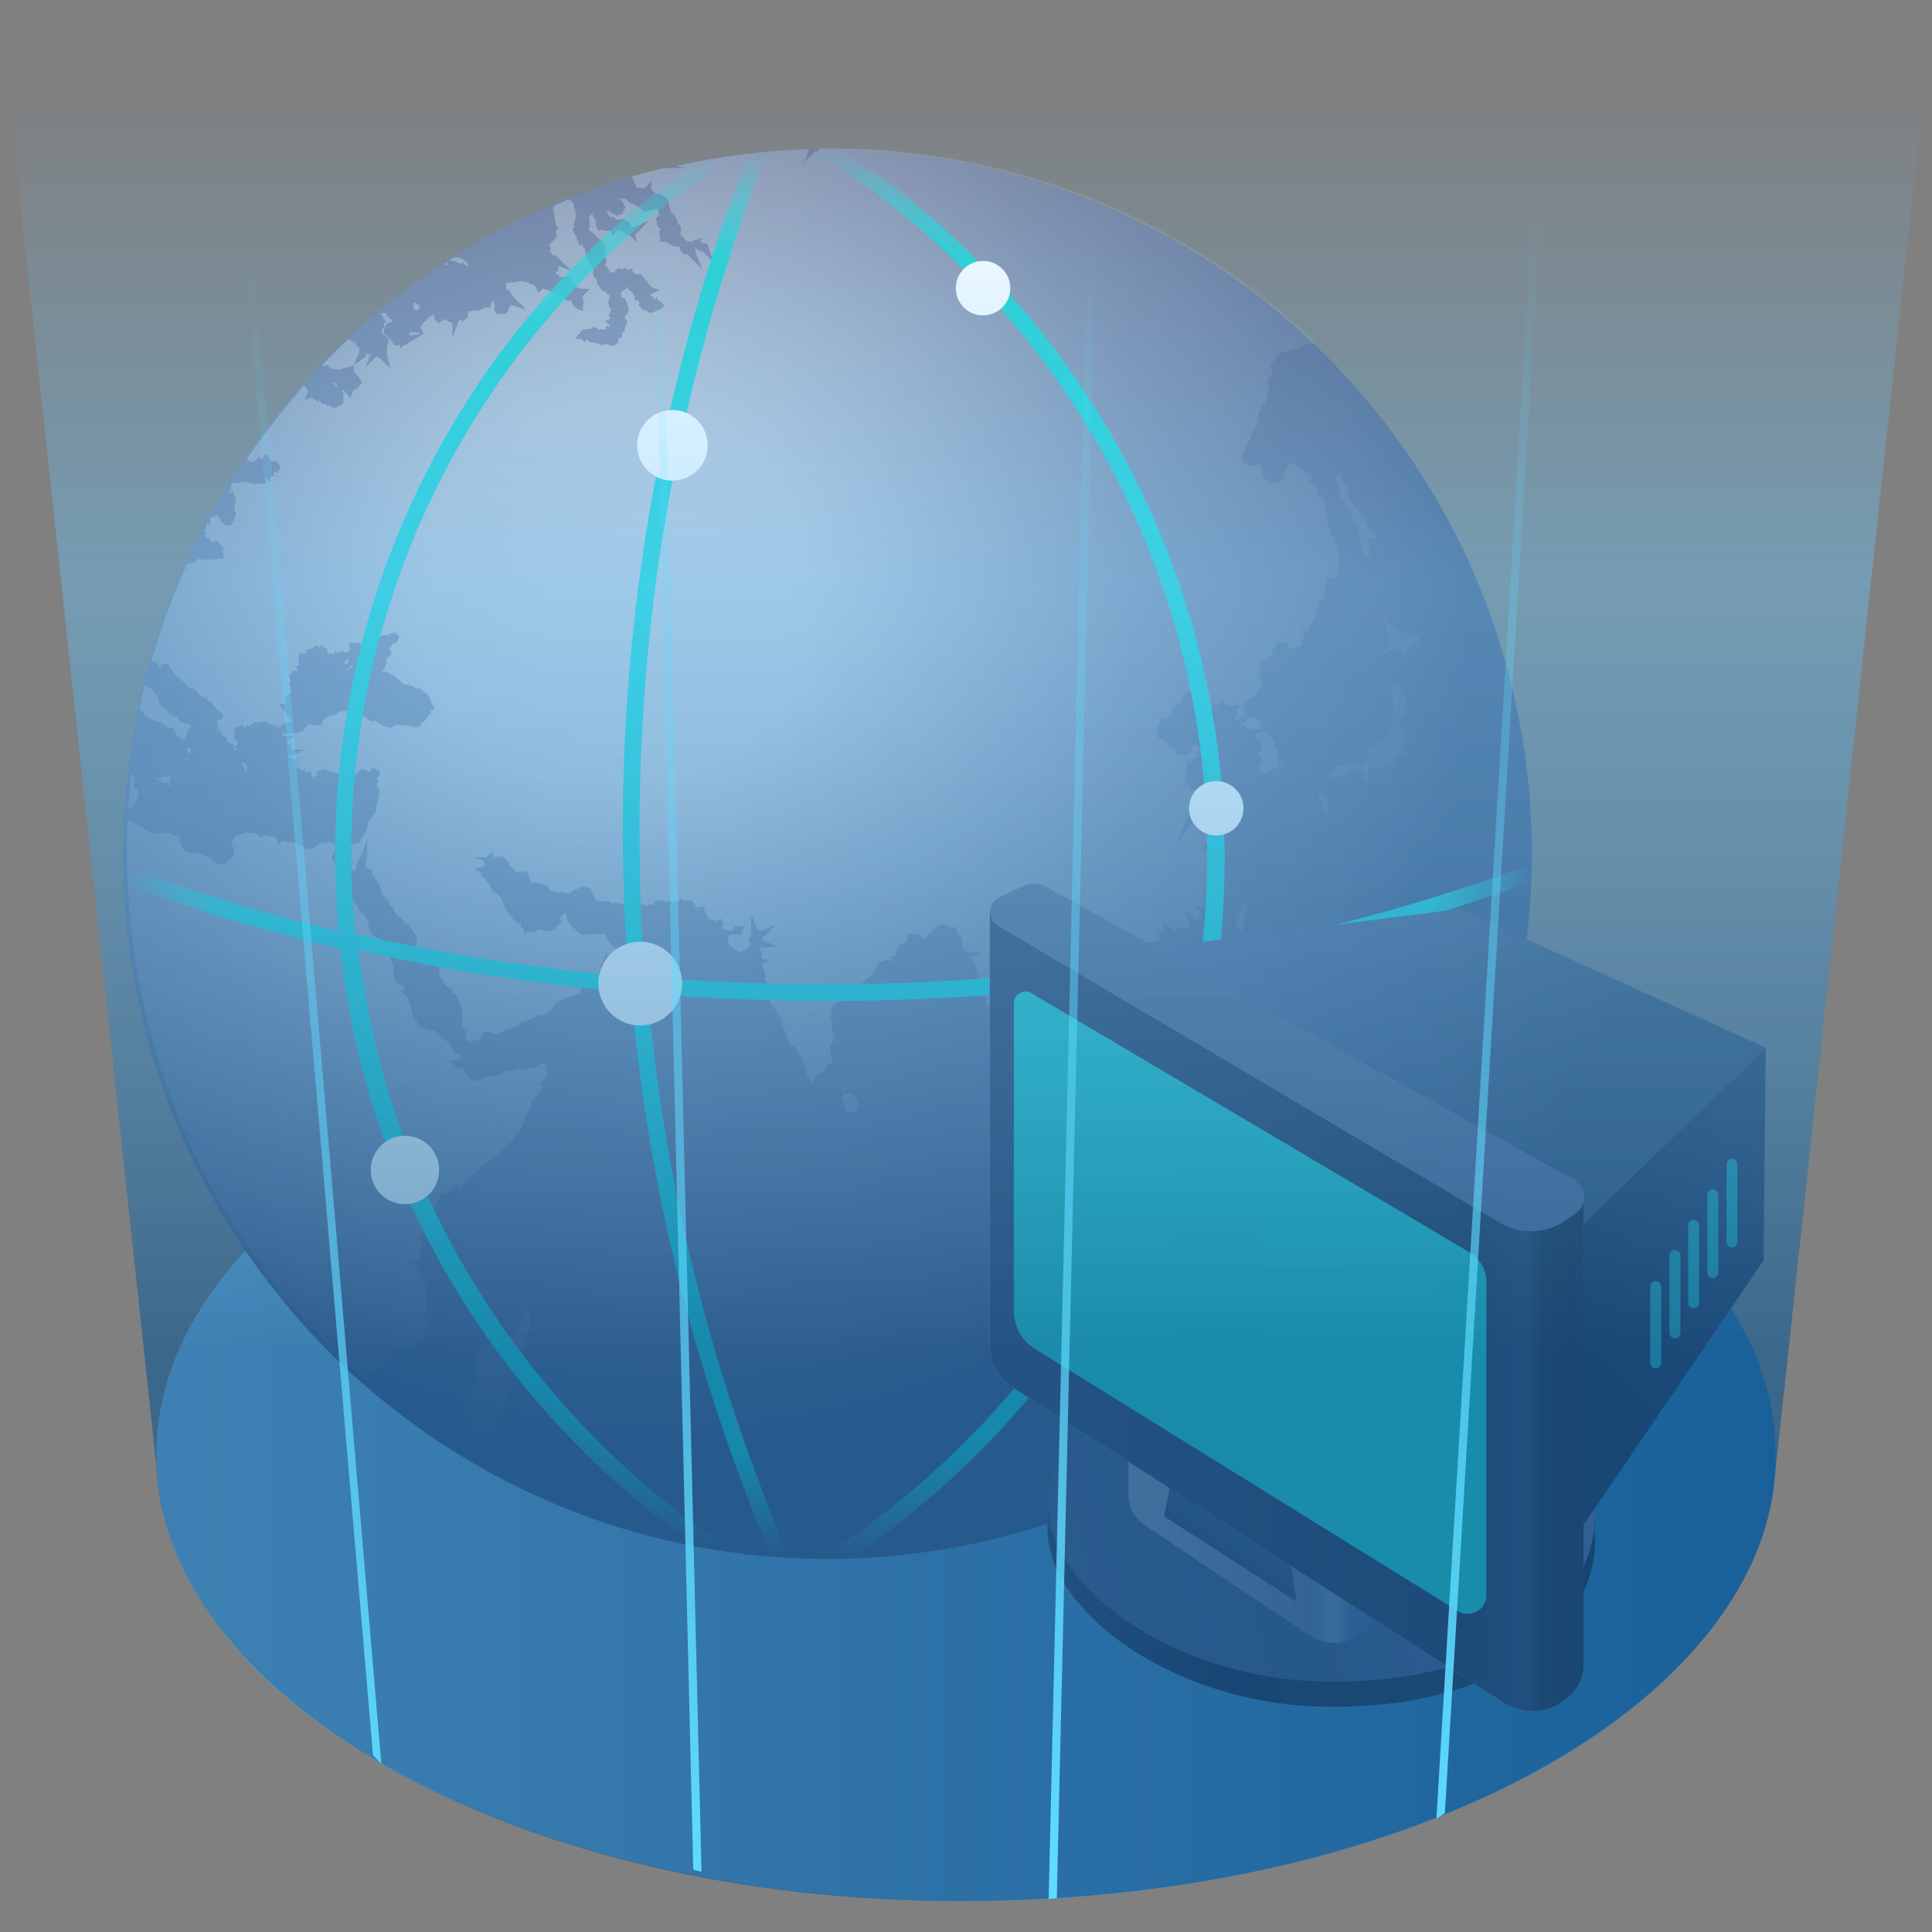 <svg width="140" height="140" viewBox="0 0 140 140" fill="none" xmlns="http://www.w3.org/2000/svg">
<rect x="0" y="0" width="140" height="140" fill="#808080" stroke="none"/>
<g clip-path="url(#clip0)">
<ellipse cx="70" cy="105.393" rx="58.67" ry="32.37" fill="url(#paint0_linear)"/>
<path d="M111.003 61.864C111.003 89.995 88.134 112.966 59.952 112.966C47.152 112.966 35.414 108.21 26.408 100.367C15.681 90.957 8.902 77.195 8.902 61.864C8.902 61.004 8.902 60.195 8.952 59.385C8.952 59.183 8.952 58.93 9.003 58.727C9.054 57.867 9.104 56.957 9.256 56.096C9.458 54.477 9.711 52.909 10.015 51.29C10.116 50.784 10.268 50.227 10.369 49.721C10.521 49.064 10.723 48.406 10.875 47.799C11.583 45.32 12.494 42.942 13.506 40.665C13.911 39.805 14.366 38.945 14.771 38.085C14.771 38.034 14.821 37.983 14.872 37.933C14.923 37.832 14.973 37.68 15.074 37.579C15.074 37.528 15.125 37.528 15.125 37.477C15.934 36.01 16.744 34.644 17.705 33.278C18.97 31.406 20.336 29.635 21.854 27.965C22.259 27.51 22.664 27.055 23.068 26.599C23.676 25.942 24.333 25.284 24.991 24.677C25.699 24.019 26.458 23.361 27.217 22.704C28.836 21.337 30.556 20.073 32.378 18.909C32.479 18.858 32.58 18.808 32.681 18.707C34.958 17.239 37.387 15.974 39.866 14.912C40.119 14.811 40.372 14.71 40.574 14.608C40.625 14.608 40.676 14.558 40.726 14.558C42.295 13.951 43.914 13.344 45.533 12.888C46.292 12.635 47.051 12.433 47.86 12.281C48.164 12.18 48.467 12.129 48.821 12.028C51.908 11.32 55.095 10.915 58.434 10.814C58.688 10.814 58.941 10.814 59.244 10.814C59.497 10.814 59.75 10.814 60.003 10.814C73.714 10.814 86.161 16.227 95.319 25.031C104.982 34.29 111.003 47.394 111.003 61.864Z" fill="url(#paint1_radial)"/>
<path d="M38.45 96.317V96.013L38.348 95.659L38.45 95.558V95.355L38.348 95.204V94.951L38.146 94.849L38.045 95.001V95.254L37.792 95.558H37.741L37.64 95.76L37.741 95.861L37.539 96.064V96.317L37.185 96.671L37.083 96.57L36.881 96.772L36.78 97.025L36.426 97.177L36.173 97.48H35.819L35.717 97.379L35.667 97.48H35.211L35.06 97.632L34.958 97.531L34.807 97.632H34.705L34.807 97.733L34.554 97.986L34.301 98.29L34.503 98.543L34.351 98.644L34.402 98.695V98.948L34.503 99.352L34.604 99.555V99.656V99.757V99.858L34.453 100.314L34.351 100.415L34.25 100.769H34.2L34.098 100.87V101.123L33.896 101.326L33.744 101.376V101.579L33.542 101.781V102.186L33.795 102.489L33.744 102.59H33.845V102.995L33.694 103.096V103.501L33.795 103.602L33.896 103.704L33.997 103.855L34.149 103.805L34.25 103.957L34.453 104.159H34.705L34.807 104.108L34.908 103.906L35.515 103.855H35.667L35.768 103.805L35.869 103.704L35.97 103.552L36.072 103.349V103.147L36.173 103.046L35.97 102.843L36.274 102.641V102.287H36.527V102.236L36.628 101.781L36.729 101.528V101.427L36.83 101.073L37.083 100.82L37.286 100.162L37.387 100.01V99.808L37.488 99.555L37.539 99.403L37.691 99.15L37.792 98.796L37.893 98.492L37.944 98.391L37.994 98.29L37.893 98.189V97.835L38.146 97.632V97.531L38.247 97.43L38.045 97.227L38.146 97.126V96.468H38.652L38.753 96.57L38.45 96.317ZM26.661 100.567L26.762 100.668V100.617C26.711 100.617 26.661 100.567 26.661 100.567ZM26.762 100.668L26.711 100.82L26.813 100.718L26.762 100.668ZM39.664 77.698L39.512 77.546L39.613 77.293L39.461 77.141L39.563 77.04H39.208L39.107 77.141L38.905 77.242L38.703 77.445L38.601 77.343L38.399 77.445L37.893 77.546H37.691L37.589 77.445H37.488L37.286 77.546H37.083L36.881 77.647L36.729 77.546H36.679L36.223 77.849L35.92 77.951H35.819H35.363L35.161 78.052H35.009L34.908 78.153L34.807 78.254L34.503 78.355L34.2 78.254L34.098 78.153H33.997L33.896 77.9L33.441 77.394L33.339 77.445H33.188L32.58 76.838H33.238L33.339 76.686H33.441L33.491 76.635V76.534L33.441 76.483L33.188 76.382H32.985L32.783 75.876L32.682 75.775L32.58 75.573H32.479L32.277 75.37L32.125 75.269L31.923 75.067L31.67 74.814L31.467 74.713L31.366 74.611L31.265 74.713L31.164 74.611L31.063 74.713L30.961 74.611L30.354 74.358L30.253 74.105L30.202 74.004L30.101 73.903V73.802H30L29.798 73.043L29.545 72.284L28.988 71.727H29.292V71.474L29.089 71.373L28.836 71.272L28.583 70.918L28.482 70.463L28.533 70.21L28.482 69.957L28.28 69.349V69.046V68.945L28.179 68.843L28.077 68.742V68.641L27.976 68.54V68.388H27.926L27.622 68.135L27.369 68.034V67.933H27.217L26.914 67.68L26.661 67.073L26.762 66.971L26.711 66.921V66.82L26.61 66.718L26.509 66.465L26.256 66.162L26.054 66.061L25.952 65.808L25.447 65.049V64.796L25.396 64.695L25.345 64.442L25.244 64.34V64.29L24.991 64.037V63.733L25.042 63.632L24.637 63.227L24.536 63.025L24.232 62.62V62.468L24.08 62.266V61.962L24.384 61.608L24.435 61.659L24.333 61.355L24.182 61.254L24.08 61.052H23.575L23.322 61.153L23.22 61.052L23.119 61.153L22.917 61.254L22.664 61.507H22.259L22.006 61.355H22.057L21.854 61.254L21.753 61.355L21.45 61.102L21.247 61.052L20.64 60.95H20.438L20.185 61.203L19.982 60.698L19.881 60.596L19.78 60.647L19.173 60.546L19.122 60.495H19.021V60.698L18.515 60.394H18.414L18.161 60.343L18.11 60.394L17.857 60.293L17.705 60.394L17.301 60.495L17.048 60.596L16.947 60.698L16.845 60.9L16.795 60.95V61.203L16.896 61.355L16.997 61.76L16.896 62.013L16.592 62.317L16.289 62.57L15.985 62.671L15.479 62.418L15.176 62.165L14.973 62.064L14.67 61.962L14.164 61.76H14.062H13.607L13.253 61.507L13 60.9V60.698L12.95 60.596L12.595 60.546L12.342 60.394H11.988L11.786 60.343L11.28 60.394L10.774 60.293L10.572 60.09H10.47H10.42L10.167 59.837L10.116 59.787L10.015 59.888L9.762 59.635H9.711L9.307 59.382L9.256 59.281C9.205 60.09 9.205 60.95 9.205 61.76C9.205 77.09 15.985 90.903 26.711 100.263V100.212L26.61 99.96L26.711 99.858L26.661 99.808V99.403H27.015H27.066H27.116V99.302L27.723 98.897H27.825L27.875 98.846V98.745L28.179 98.543L28.229 98.442L28.28 98.391L28.533 97.632L28.583 97.784V97.582L28.938 97.936L29.089 97.835H29.14V97.582L29.545 97.733L29.798 97.582L29.848 97.48H30.152L30.455 97.329V97.076H30.759V96.974L30.81 96.873L30.557 96.62L30.81 96.367L31.012 96.165V96.013V95.912H30.961L30.759 95.71V95.457L30.506 95.204H30.961V95.052L30.86 94.799L30.961 94.698L30.911 94.647V94.242L30.81 93.838V93.585L30.911 93.483L30.81 93.382L31.012 93.18V93.129L30.961 93.079L30.759 92.977L30.354 92.573L30.455 92.32V92.269L30.304 92.117L30.405 91.915L30.354 91.814L29.899 91.358H30.506L30.405 91.207L30.506 91.105L30.405 91.004V90.599L30.506 90.346L30.607 90.245L30.557 89.992L30.455 89.891V89.588L30.658 89.284L30.86 88.727L30.455 88.323H31.113L31.316 87.968L31.417 87.766V87.564L31.67 87.311V87.007L31.822 86.855V86.754L32.024 86.552H32.226H32.327L32.53 86.349H32.58L33.188 85.641V86.4L33.289 86.248L33.39 86.046L33.643 85.793L33.744 85.742L33.795 85.641L33.896 85.54L34.351 85.034L34.503 84.933L35.009 84.427L35.262 84.224L35.515 84.022L35.768 83.921L36.072 83.668L36.83 82.96L37.235 82.504L37.286 82.352L37.792 81.695V81.593L38.045 81.189V80.986L38.5 80.126V80.025V79.772L38.804 79.468H38.905L38.955 79.418L39.107 79.064L39.36 78.71V78.608H39.057L39.664 78.001H39.563L39.664 77.698ZM79.887 87.766L79.786 87.665L79.735 87.564L79.634 87.463L79.533 87.513L79.128 87.361V87.108L79.027 87.007L79.229 86.957L78.976 86.855V86.754V86.653V86.602L78.723 86.704V86.552H78.521L78.167 86.198V86.147L77.206 86.754L78.015 85.641H77.256L77.61 85.287H77.509L77.155 84.882V84.68L76.953 84.477L76.851 84.579L76.548 84.326V84.275L75.688 83.921H75.839L75.485 83.314V83.111H75.334L75.182 82.909L74.929 82.656H74.726L74.524 82.454H74.17V81.998H74.069L74.018 81.796H73.967L73.866 81.543H73.816L73.563 81.644L73.461 81.543H73.411L73.158 81.644L72.905 81.543L72.601 81.29L72.703 81.543L72.854 81.593L73.107 81.897H73.209L73.411 82.15L73.512 82.049L73.967 82.352L74.22 82.757L74.372 82.858H74.625V83.263V83.364H74.828L75.03 83.668H75.081H75.334V83.971H75.384L75.435 84.224V84.275L75.586 84.68V84.73H75.688L76.042 84.983V85.236L76.143 85.439L76.345 85.641L76.447 86.046L76.75 86.552L76.649 86.805L76.7 86.906L76.902 87.007L77.206 87.361L77.256 87.513L77.56 87.564V87.716L77.813 87.817V87.968H77.914L78.167 88.272L78.572 88.525V88.626H78.774L79.229 89.082H79.482L79.533 88.829L79.887 88.93L79.988 88.626L79.887 88.373L79.988 88.12L79.938 88.07L79.887 87.766ZM90.411 88.677L90.31 88.778V88.98L90.209 89.132V89.284H90.31V88.98L90.411 88.879V88.778V88.727V88.677ZM92.03 88.576V88.474H91.929L91.828 88.07H91.676L91.878 87.817L91.777 87.564L91.575 87.361L91.473 87.21L91.271 87.058V86.855L91.018 86.754L90.866 86.704L90.613 86.451L90.411 86.198L90.31 86.349H90.209L90.31 86.552L90.209 86.754V87.007L90.158 87.108V87.311L90.057 87.412V87.665L89.804 87.766V88.019H90.259V88.373L90.411 88.677L90.613 88.272L90.563 88.171L90.461 87.968V87.716L90.714 87.564L90.816 87.463L91.22 87.311L91.473 87.564L91.625 87.817V88.171L91.524 88.272L91.625 88.373L91.929 88.525V88.879L92.03 88.778H92.182L92.03 88.576ZM88.286 81.998H88.387V81.543L88.842 81.897V81.492L88.64 81.239H88.589H88.336V80.885L88.134 80.632L88.033 80.733H87.932V80.835H87.831L87.729 81.037V81.239L87.325 81.644L87.223 81.897H87.072H86.97L86.464 82.757V81.897L86.211 81.948V81.998V82.201L85.857 82.555L85.655 82.808V82.909L85.453 83.213L85.2 83.415L84.744 83.516L85.25 84.275L84.441 83.87V84.073L84.289 83.971V84.174L84.188 84.427V84.73L83.53 84.629L83.277 84.477H82.973L82.872 84.275L82.771 84.528L82.67 84.629V84.781V84.933V85.085L82.771 85.287L82.973 85.489H83.024L84.542 84.73L83.277 86.046L83.429 86.248L83.53 86.4V86.754L83.429 86.855L83.53 86.906V87.412L83.732 87.26L83.834 87.513H83.935L84.036 87.614L84.238 87.513H84.289L84.542 87.159L84.795 87.665V87.918L84.947 87.817L85.048 87.918L85.2 87.867L85.25 87.665H85.655L85.756 87.766H85.959L86.06 87.614L86.313 87.968L86.515 87.867L86.566 88.019H86.667L86.92 88.323L86.819 88.373L86.97 88.323H87.122L87.274 88.221L87.375 87.968V87.463L86.667 87.766L87.426 87.007L87.122 86.704H87.729L87.831 86.602L87.173 86.198H88.033V86.096L88.286 85.894V85.54L88.387 85.439V85.034H88.488L88.691 84.781L88.589 84.224L88.286 84.073L88.741 83.769L88.539 83.567V83.415L88.286 83.213L88.488 82.96L88.336 82.656L88.387 82.605L88.033 82.504L88.488 82.251L88.286 81.998ZM95.42 88.019H95.319H95.47H95.42ZM92.03 86.349H91.929L91.726 86.4L91.625 86.299L91.575 86.349L91.473 86.552H91.625L91.726 86.451L92.03 86.349ZM91.423 84.882L91.322 84.73L91.119 84.933H91.17H91.271L91.473 84.882H91.423ZM78.015 84.528L78.066 84.477V84.427L78.015 84.528ZM78.167 84.022L78.066 83.921V83.82L77.964 83.718L77.863 83.516L77.408 83.061L77.711 82.858V82.656L77.61 82.555V82.201L77.711 82.099V81.695V81.593L77.61 81.391L77.104 80.885H76.598V80.733L76.497 80.683L76.396 80.43V80.329H76.143L75.941 80.531L75.435 80.025L75.182 79.974V79.468L75.485 79.367L75.384 79.266V79.064H75.283L75.182 78.912L74.979 78.71V78.608L74.473 78.71L74.22 78.457L74.322 78.254L74.22 78.102V78.001L74.17 77.849L74.069 78.153L74.17 78.254L74.069 78.355H74.17V78.963L74.423 78.861V79.215L74.524 79.317V79.418L74.625 79.468L74.676 79.671H74.726L74.979 79.974L75.081 80.025L75.131 80.126H75.283V80.43L75.485 80.531L75.586 80.632L75.789 80.936L75.89 81.543L75.941 81.695L76.042 81.948L75.941 82.352L76.194 82.605L76.092 82.707L76.194 82.808L76.295 82.96L76.497 83.061L76.7 83.465L76.598 83.567L77.003 84.073L77.256 83.971L77.357 84.073H77.762L77.509 84.275L77.661 84.427L77.914 84.477L78.015 84.528V84.326L78.268 84.579V84.427L78.167 84.022ZM76.497 83.567L76.345 83.718L76.295 83.921H76.548L76.497 83.567ZM75.941 83.82L75.839 83.921H76.042L75.941 83.82ZM93.7 80.329V80.379L93.75 80.531H93.953L94.104 80.632L93.7 80.329ZM62.128 79.873V79.772L61.926 79.367V79.317H61.723V79.215H61.116L61.066 79.468V79.62L61.167 79.873L61.116 79.974L61.217 80.227L61.319 80.632H61.47L61.572 80.582H61.926L62.027 80.531L62.128 80.43L62.229 80.227L62.128 79.873ZM94.762 79.165L94.661 78.811L94.762 78.608L94.661 78.507V79.013L94.408 78.811L94.206 79.064L94.104 78.963V79.064L93.649 79.317L93.396 79.418L93.649 79.671L94.104 80.531L94.206 80.43L94.054 80.329L94.155 80.025L94.408 79.57L94.762 79.468V79.165ZM92.89 79.064V79.165L92.941 79.064H92.89ZM61.369 78.861V78.558H61.268V78.811H61.116V79.064L61.42 78.861H61.369ZM27.875 24.269L27.774 24.218V24.32L28.027 24.37L27.875 24.269ZM28.381 23.257V23.156L28.28 23.105L28.027 22.852V22.701L27.774 22.65L27.572 22.701L27.774 23.004V23.105L27.976 23.308L27.774 23.51L27.875 23.763L27.673 23.814V24.067V24.117L27.825 24.168V23.814L27.926 23.712L27.875 23.662L28.179 23.358H28.381V23.257ZM96.836 40.561L97.039 40.358V40.308L96.938 40.156V39.953H96.887L96.786 39.346L96.685 39.245V38.992L96.533 38.84L96.381 38.486L96.432 38.436H96.381L96.179 37.778V37.626L96.128 37.525L96.027 37.07L96.078 37.019L95.976 36.715L96.027 36.614L95.926 36.513L96.027 36.412L95.926 36.311L95.825 36.058L95.723 36.007L95.47 35.754V35.4L95.521 35.349L95.47 35.248H95.268L94.863 34.843L95.066 34.641V34.54V34.439H94.964L94.863 34.287H94.762L94.661 34.186L94.307 34.034L94.256 33.983L94.054 33.882L93.902 33.73L93.851 33.629H93.598L93.548 33.578L93.497 33.629H93.396L93.497 33.73H93.345V33.933H93.244L93.143 34.135V34.186L93.042 34.287L93.143 34.388L93.042 34.641L92.536 35.147V34.945L92.131 35.046L92.03 34.945V34.995L91.423 34.489L91.524 34.236V34.135L91.322 33.882V33.528L91.17 33.578L90.967 33.781H90.613L90.512 33.68L90.411 33.73L90.057 33.578L89.905 33.224L90.107 32.769L90.209 32.617V32.415L90.411 32.212V31.959L90.613 31.808V31.555L90.714 31.453V31.403L90.917 31.15L91.018 30.948L91.119 30.846L91.018 30.695L91.119 30.593V30.391L91.22 29.784H91.322L91.372 29.531H91.423V29.48L91.676 29.177L91.777 28.974L91.878 28.873L91.777 28.62L91.878 28.519V28.367L91.979 28.266L91.929 28.165V27.861L91.828 27.608L92.081 27.254L92.232 27.052V26.951L92.03 26.647L92.131 26.343L92.283 26.192L92.384 25.989L92.637 25.787L92.738 25.534H93.143V25.584L93.345 25.433H93.548L93.75 25.281H94.054L94.206 25.129H94.459L94.56 24.876L94.914 25.028L95.268 24.876L95.521 24.977C86.363 16.174 73.917 10.76 60.206 10.76C59.953 10.76 59.7 10.76 59.447 10.76L59.244 10.962H59.092L58.232 11.822L58.637 10.811C55.348 10.912 52.161 11.317 49.024 12.025L49.58 12.177H48.113C47.354 12.379 46.545 12.581 45.786 12.784L45.938 13.037V13.239H45.988L46.089 13.543L46.191 13.593H46.292L46.697 13.644L47.203 13.138V13.694L47.304 13.846L47.405 13.947L47.506 14.049H47.81L48.063 14.2H48.113L48.417 14.504L48.518 15.01L48.619 15.263L48.569 15.364L48.771 15.465L49.075 15.921V16.174L49.277 16.326L49.378 16.629L49.277 16.933H49.328V17.034L49.732 17.439L49.783 17.489L49.833 17.439L50.036 17.54L50.188 17.439L50.947 17.236L50.744 17.489L50.845 17.59L50.947 17.641H51.25L51.705 19.007L50.896 18.198H50.694L50.39 17.945V18.198V18.248L50.896 19.513L49.833 18.451H49.58L49.277 18.147V17.894L49.075 17.843H48.771L48.265 17.54H47.86L47.759 16.781L47.86 16.578L47.607 16.376V16.073L47.506 15.819L47.759 15.617V15.415L47.658 15.212L47.557 15.111L47.405 15.212L46.899 15.314H46.595L46.292 15.01L46.089 14.909L46.039 14.808L45.685 14.757L45.432 14.504L45.33 14.403H44.774L45.027 14.504L45.33 15.01L45.078 15.516L44.723 15.617L44.268 15.415L44.167 15.364L44.116 15.212H44.066L43.964 15.314L43.914 15.364H44.015L44.116 15.617L44.217 15.718H44.47L44.673 15.921H44.875L44.926 15.87H45.229L45.33 16.022H45.583L45.685 16.326L45.735 16.376V16.477H45.836L47.051 15.971L45.988 17.034L46.241 17.641L45.634 17.034H45.432L44.976 16.73H44.723L44.369 17.084L44.268 16.73H44.167H43.762L43.61 16.629L43.357 16.73L43.104 16.123L43.256 16.073L43.155 15.971V15.921L43.003 15.718L42.902 15.465L42.649 15.718L42.7 15.769L42.75 16.376L42.649 16.68L42.851 16.781L43.256 17.135V17.236H43.357L43.61 17.489L43.863 17.894L43.813 18.501V18.602L43.964 18.855L43.863 19.209V19.26L44.116 19.513L44.217 19.766L44.319 19.715L44.521 19.766V19.715L44.825 19.412L45.078 19.513L45.28 19.412L45.533 19.564L45.786 19.462L45.887 19.766L46.089 19.867H46.444L46.747 20.221V20.272L46.899 20.373L47 20.576L47.101 20.677L47.152 20.778L47.81 21.031L47.101 21.334L47.203 21.436L47.405 21.638L47.354 21.739V21.84L47.607 21.486L47.708 21.79H47.81L48.164 22.144L47.86 22.397L47.607 22.498L47.405 22.599L47.101 22.701L46.848 22.498H46.646L46.241 22.093L46.342 21.992V21.891L46.241 21.79L45.938 21.689L46.039 21.436H45.938L45.836 21.183L45.533 20.98V20.778L45.381 20.93L45.179 21.031L45.078 21.132L44.976 21.233L45.027 21.486V21.537L45.33 21.689L45.583 22.448L45.482 22.701L45.28 22.953V23.055L45.482 23.308L45.28 23.763V23.965L45.078 24.168V24.421L44.825 24.522V24.775L44.47 25.078L44.015 24.977L43.964 24.927H43.863L43.56 25.028L43.307 24.876L42.7 24.775L42.497 24.573L42.396 24.826L42.143 24.573H41.637L42.244 23.864H42.548L42.851 23.814L43.003 23.662L43.458 23.915L43.509 23.864H43.914V23.611L44.167 23.712V23.561L43.863 23.257L44.217 23.105V23.004L44.116 22.903L44.217 22.65V22.549L44.319 22.448L44.167 22.296L44.066 21.891L44.167 21.638V21.385L43.964 21.284L43.914 21.132L43.661 21.081L43.307 20.576L43.256 20.323L43.155 20.221V20.12H43.054L42.953 19.766L43.003 19.564L42.801 19.26V19.108L42.598 18.906V18.754L42.497 18.653L42.396 18.147V18.046L42.194 17.843V17.692L41.941 17.793V17.54L41.839 17.489L41.789 17.135L41.637 16.983L41.485 16.629L41.637 16.477L41.536 16.224L41.637 16.123V16.022L41.738 15.617L41.688 15.415V15.212L41.586 15.111V14.858L41.485 14.605L41.131 14.454H41.08L40.979 14.555C40.726 14.656 40.473 14.757 40.271 14.858L40.069 15.061V15.162L40.119 15.212V15.465L40.17 15.617L40.271 16.224V16.326L40.473 16.528L40.271 16.781V16.882L40.372 17.135L40.069 17.439L39.816 17.793L39.917 18.096L39.816 18.198L39.967 18.349L40.069 18.501H40.271L41.384 19.614L40.473 19.26V19.614L40.271 19.766L40.322 19.867L40.524 19.968V20.019L40.625 20.07H40.878L40.929 20.12L41.08 19.918L41.384 20.221V20.474H41.485L41.839 20.879L41.941 20.828H41.991L42.092 20.93H42.75L42.244 21.436V21.79L42.345 21.942L42.244 22.043V22.549L41.637 22.296L41.435 21.891L41.333 21.79H41.03L40.929 21.537L40.878 21.486L40.524 21.436L40.119 21.183L39.765 21.081L39.714 20.98H39.461L39.36 20.879L39.006 21.233L38.753 20.677L38.45 20.576L38.247 20.474L37.741 20.373L37.134 20.474L37.033 20.424L36.881 20.525L36.78 20.474L36.679 20.525V20.576V20.93H36.729V21.031H36.881L37.134 21.436V21.486H37.185L38.146 22.448L37.033 22.093V22.195L36.83 22.296L36.932 22.397L36.83 22.346V22.549L36.628 22.751H35.97L35.768 22.346L35.869 22.195L35.768 21.942L35.869 21.84H35.768L35.616 21.942L35.566 21.992V22.296H35.06V22.346L34.705 22.498H34.25H34.2L34.098 22.599L33.997 22.498L33.896 22.599L33.997 22.65L33.845 22.802L33.947 22.903L33.592 23.257L33.289 23.156L32.783 24.421V23.358L32.732 23.409L32.327 23.206L32.277 23.105L31.771 23.409L31.417 23.055L31.467 23.004V22.802L31.164 22.903H31.113L30.86 23.257L30.759 23.308L30.455 23.662L30.658 24.168L29.899 24.067H29.697V24.32L30.81 24.117L29.545 24.876L29.444 24.977H29.292L29.039 25.23L28.938 25.028H28.583L28.229 24.522L27.976 24.32H27.926L28.179 24.573L28.128 24.724L28.229 24.826L28.128 24.876L28.027 25.129V25.534V25.584L28.28 26.698L27.521 25.939L27.268 25.837L26.458 26.647L26.863 25.635L26.661 25.686L26.509 25.534V25.837L25.649 26.445L26.003 25.584L26.054 25.433V25.23L25.801 24.977L25.75 24.826L25.649 24.724L25.598 24.674V24.826L25.244 24.573C24.586 25.18 23.929 25.837 23.322 26.495H23.372L23.473 26.546L23.726 26.445L23.979 26.698L24.182 26.748L24.536 26.799L24.789 26.748L24.89 26.647H25.143L25.244 26.596L25.649 26.495V26.849V26.951L25.952 27.254L26.256 27.76L25.902 28.114L25.598 28.317L25.396 28.823L24.991 28.367L24.789 28.266V28.418L24.89 28.468V29.177L24.688 29.379H24.536L24.384 29.531H24.08L23.929 29.379H23.726L23.625 29.278H23.372L23.17 29.076V28.974H23.119L23.069 29.126L22.563 28.823L22.057 28.974L22.31 28.367L22.259 28.266V28.165L22.057 28.013V27.912C20.589 29.581 19.173 31.352 17.908 33.224V33.275L18.161 33.528L18.414 33.427H18.464L18.768 33.123L18.97 33.325L19.072 33.224H19.021C19.021 33.174 19.072 33.123 19.072 33.123L19.274 32.87L19.577 33.224V33.325L19.628 33.427H19.982L20.336 33.781L20.134 34.287L19.881 34.186V34.236L19.78 34.337L19.932 34.439L19.577 34.59V34.945L19.325 34.692L19.274 34.793V35.046H18.211L18.009 34.945H17.756L17.655 34.894L17.402 34.945L17.098 35.046L16.997 34.945L16.795 35.046L16.694 35.299H16.795L16.592 35.805L16.845 35.552L17.098 36.159L16.997 36.614V36.918L17.098 37.272L16.997 37.575L16.744 38.081H16.339L16.086 37.828L15.985 37.626L15.732 37.322L15.631 37.373L15.53 37.474H15.327H15.277H15.226V38.081L15.024 37.879L14.923 37.98V38.334L14.822 38.385V38.486L14.923 38.587V38.942V38.992L15.075 38.942L15.327 39.296H15.378L15.732 39.195L15.935 39.397L16.036 39.549L16.238 39.751L16.137 40.004L16.238 40.459L15.125 40.561L14.366 40.51L14.062 40.763L13.708 40.864L13.607 40.763C12.545 43.04 11.685 45.468 10.976 47.897L11.482 48.099V48.403L11.786 48.099H12.191L12.292 48.352L12.494 48.605L12.595 48.808L12.697 48.909L12.798 49.01H12.899L13.759 49.87H13.86L14.113 49.971L14.72 50.578L14.822 50.477L15.125 50.831L15.327 50.933L15.682 51.337L15.732 51.439L15.833 51.489L16.188 51.793L16.036 52.147H15.783L15.732 52.4L15.833 52.653L15.783 52.805L15.833 52.956H15.985L16.188 53.361L16.441 53.462V53.715L16.643 53.817L16.744 53.918H16.947V54.171L17.048 54.373H17.149L17.25 54.323L16.997 54.171L17.301 53.867L16.896 53.462L17.048 53.311L16.997 53.058L17.098 52.703L17.604 52.501L17.705 52.754L17.908 52.552L18.11 52.653L18.161 52.501L18.566 52.299L18.768 52.501V52.299H19.274L19.375 52.45H19.527L19.881 52.552V52.653L19.982 52.552L20.185 52.754L20.589 52.4V52.45L20.842 52.349H21.045L21.146 52.248L20.893 51.995L20.792 51.742L20.691 51.641L20.185 51.034H20.539L20.691 50.933H20.741L20.64 50.528L20.994 50.224H21.045V50.123V49.769L20.944 49.567L21.045 49.364V49.263L20.944 49.01L21.095 48.858L21.197 48.605H21.551H21.601V48.555L21.45 48.403L21.652 48.2V47.34H22.208V47.087L22.563 46.986H22.664L22.917 46.733L23.119 46.936L23.322 46.733L23.575 46.986H23.676L23.777 47.34L23.878 47.391L23.979 47.34L24.182 47.442L24.283 47.189L24.435 47.34L24.586 47.189L24.738 47.29L24.839 47.189L25.092 47.29L25.244 47.239L25.396 47.037L25.244 46.581H26.104L26.155 46.683H26.256L26.458 46.784L26.56 46.683H26.762L26.813 46.632L26.914 46.379H27.116V46.328L27.319 46.126H27.572L27.723 46.025H28.077H28.128L28.229 45.924L28.634 45.822L28.938 46.126L28.786 46.531L28.432 46.683L28.179 47.087L28.33 47.138V47.442L27.926 47.846L28.027 47.948L27.825 48.555L27.622 48.453L27.723 48.555V48.706L27.976 48.656L28.33 48.858L28.533 48.959L29.039 49.364L29.089 49.465L29.191 49.516L29.292 49.617H29.393H29.646L29.747 49.718H29.848H29.95L30.152 49.921H30.202L30.304 49.82L30.759 50.174H30.86L31.113 50.528L31.214 50.73L31.265 50.983L31.518 51.337L31.164 51.489L31.265 51.641L31.063 51.843L30.961 52.046L30.708 52.299L30.506 52.4L30.405 52.653H30.152V52.703L29.646 52.602L29.595 52.552H28.988H28.938H28.634L28.28 52.754L27.875 52.653L27.47 52.4L27.268 52.299L27.116 52.198L27.015 52.299L26.661 52.147L26.408 51.894V51.843L26.205 52.046L26.104 51.945L26.003 52.046L25.497 51.54H25.143L25.092 51.489L24.991 51.54H24.586L24.536 51.641L24.131 51.843H23.929H23.827L23.777 51.945L23.575 52.046L23.423 52.198L23.322 52.349V52.552H22.765L22.411 52.45L22.057 52.805H21.955L22.057 52.906L21.45 53.159H21.045L20.944 53.108L20.64 53.209L20.539 52.956L20.438 53.209V53.26L20.488 53.311H20.539H21.298L20.792 53.817L20.842 53.918L21.095 53.817V54.323H22.158L20.893 54.828V54.93L20.994 54.879L21.348 55.031L21.551 55.436L21.45 55.537L21.601 55.689L21.702 55.587V55.79H22.208L22.057 55.942H22.563V56.296L22.664 56.346L22.765 56.245H22.866L22.967 56.144H23.018L22.917 55.891L23.524 55.739L23.827 55.84L24.182 55.992H24.435L24.738 56.346L24.839 56.448L25.447 56.397L25.649 56.296H25.7V56.245L26.155 55.739H26.408L26.711 55.942L27.015 55.638L27.521 55.84V56.195L27.268 56.448L27.47 56.65L27.268 56.852L27.42 57.105L27.521 57.409L27.42 57.611V57.915L27.319 58.218L27.217 58.825L26.914 59.18V59.331L26.661 59.584L26.61 60.09L26.357 60.546L26.155 60.799L26.054 61.052L25.7 61.153L25.194 61.052L24.789 61.153V61.912L24.89 62.013V62.064L25.143 62.317V62.57L25.345 62.671L25.447 62.924L25.7 63.177L25.801 62.974V62.772L26.003 62.266L26.104 62.165L26.61 60.849V62.215L26.509 62.367V62.873L27.116 63.126L26.914 63.328L27.167 63.581L27.217 63.733L27.319 63.834L27.42 63.986L27.673 64.593V64.846L27.825 64.948L27.926 65.15L28.128 65.251L28.28 65.605L28.482 65.707L28.634 66.162L28.938 66.465L29.191 66.668L29.393 66.921V66.971H29.646L29.747 67.224L29.848 67.326L29.95 67.579L30.101 67.73L30.152 67.832L30.253 67.933L30.152 68.388L30.253 68.641L30.304 68.894L30.86 69.451H30.961H31.214L31.316 69.653L31.619 69.906V70.007L31.872 70.108L31.771 70.361L31.923 70.867L32.125 70.968V71.221L32.53 71.626H32.732L32.833 72.031L33.086 72.082L33.289 72.588L33.39 72.79L33.491 73.245V73.701H33.39L33.491 73.852L33.542 74.51L33.744 74.713V75.218L33.896 75.37V75.471L34.149 75.573L34.351 75.37H34.705L34.857 75.168V75.067L35.161 74.763H35.515L35.616 74.864H35.819L35.92 74.965L36.173 74.864L36.375 74.814L36.78 74.51H37.185L37.387 74.308L37.488 74.409L37.691 74.105L37.944 74.004H38.045L38.753 73.751L38.854 73.65L39.36 73.549L39.613 73.448L39.816 73.245H39.967L40.069 72.942L40.372 72.588L40.726 72.486H40.828L41.03 72.284L41.131 72.385V72.284H41.283L41.536 72.132H41.738L41.941 72.031L42.042 72.082V71.727L42.295 71.474H42.396L42.649 71.373V71.221L43.003 70.766L43.357 70.614L43.408 70.665H43.56V70.564H43.357L43.56 70.108L43.357 69.906H43.61L44.015 68.843V69.704L44.116 69.602L44.217 69.704L44.268 69.602L44.47 69.4L44.723 69.046V68.945V68.843V68.742H44.673L44.319 68.489L44.217 68.287L44.015 68.085L43.914 67.832L43.813 67.68H43.054L42.851 67.781L42.447 67.68L42.345 67.781L41.991 67.629L41.536 67.224L41.435 67.123L41.131 66.769L41.03 66.263L40.929 66.162L40.524 66.567L40.726 66.769L40.22 67.275V67.376H40.018L39.765 67.477H39.461L39.36 67.376H39.259L39.057 67.326L38.753 67.579L38.5 67.477H38.399L37.994 67.629L37.893 67.224H37.792L37.691 66.971H37.741V66.769L37.539 66.971L37.185 66.617L37.083 66.415L36.679 65.96L36.325 65.099L36.223 64.998L35.92 64.695L35.667 64.593L35.464 64.087L35.414 63.986L35.313 63.885L34.756 63.328H34.958L34.351 62.924L35.11 62.823V62.721V62.519V62.418L34.351 62.114H35.262L35.717 61.659V62.064H35.819L35.92 62.165L36.122 61.962L36.223 62.165L36.375 62.013L36.628 62.266L36.881 62.519V62.62L37.134 62.924L37.185 63.025H37.235L37.336 63.177H37.944L37.994 63.227L38.146 63.075L38.348 63.581L38.5 63.986L38.753 63.936L39.057 64.037H39.31L39.411 64.138H39.563L39.866 64.442L39.816 64.492L40.018 64.593H40.22L40.423 64.695L40.625 64.593L40.979 64.695L41.182 64.796L41.283 64.695L41.637 64.442H41.789L41.941 64.34L42.194 64.239L42.7 64.34H42.801V64.442L42.902 64.644L43.003 64.897L43.205 65.201V65.302H43.762L43.813 65.352L43.863 65.302H44.116L44.319 65.454L44.673 65.403L44.875 65.504H45.28H45.33L45.432 65.403L45.533 65.454L45.482 65.352H45.887L45.988 65.605H46.039L46.191 65.656L46.292 65.555H46.747V65.656H46.848L47 65.555H47.354V65.454L47.607 65.201L47.708 65.251H48.063L48.164 65.352H48.316L48.366 65.403L48.467 65.302H48.872L48.973 65.352L49.075 65.302H49.176L49.378 65.099L49.58 65.302H49.631L49.732 65.251H50.086L50.339 65.504L50.441 65.757H50.694L51.048 65.656V66.061L51.149 66.162L51.25 66.415L51.351 66.516L51.402 66.617H51.604L51.857 66.769L52.009 66.668L52.262 66.567L52.464 67.022L52.363 67.073L52.313 67.123L52.464 67.326L52.92 67.477L53.173 67.326V67.123H53.932L53.679 67.73H52.819L52.667 67.933H52.869L52.768 68.034V68.135V68.388L52.97 68.59L53.527 68.995H53.628H53.729L54.134 68.742L54.235 68.641L54.387 68.388V68.338L54.185 68.135L54.438 67.73V66.263L54.893 67.376H54.994L55.095 67.477L56.208 67.022L55.146 68.085L56.512 68.641H55.045V68.742L55.095 68.793L55.197 69.046V69.299L55.146 69.4L55.703 69.653L55.197 69.906L55.399 70.361V70.564L55.5 70.817L55.399 70.918L55.804 71.525H55.551V71.626L55.804 72.233V72.638L55.905 72.84L56.107 72.942L56.208 73.195L56.31 73.296V73.397V73.498H56.411V73.65L56.461 73.701H56.664V74.156L56.765 74.409L56.816 74.611L56.967 74.965L57.069 75.168L57.119 75.421L57.17 75.471L57.271 75.674L57.372 75.775H57.473L57.726 76.079L57.979 76.382L58.081 76.635H58.182V76.989L58.333 77.242L58.435 77.596V77.849L58.688 78.305L58.839 78.457L59.042 78.254L59.143 78.001L59.497 77.748H59.598L59.7 77.647L59.75 77.546L59.953 77.141L60.307 77.04L60.256 76.585L60.155 76.382V75.826L60.357 75.471L60.458 75.067V74.814L60.256 74.713V73.954L60.155 73.65L60.307 73.498L60.206 73.195L60.307 72.942L60.661 72.588H61.015V72.486L61.319 72.183L61.673 72.284L61.774 72.183L61.723 72.082L61.825 71.778L62.078 71.525L62.331 71.474L62.432 71.373L62.533 71.171L63.241 70.614L63.393 70.311L63.494 70.21L63.697 69.653H64L64.152 69.552H64.405L64.506 69.653H64.607L64.708 69.552L64.456 69.299H64.961V69.248L65.012 69.198V69.349V69.248L64.86 69.096L65.063 68.59L65.214 68.439L65.67 68.287L65.72 68.236V68.085V67.68H66.176L66.429 67.781V67.579L66.833 67.983H66.985L67.238 67.73L67.188 67.629H67.39L67.997 67.022L68.503 66.921L68.554 67.022L68.604 67.073H68.706L68.807 67.174L68.908 67.224H69.009L69.11 67.174L69.06 67.224H69.262L69.515 67.832L69.616 67.933V67.983L69.717 67.882V68.641L69.819 68.742L69.92 68.894H70.021V68.945L70.274 69.046V68.843L70.476 69.046H71.134L70.122 69.349H70.173L70.223 69.4L70.426 69.501L70.679 69.805V70.159L70.78 70.26V70.513L70.881 70.766V70.867L71.286 71.019L71.134 71.171V71.525L71.235 71.727L71.438 71.12V71.98L71.488 72.031L71.438 72.082V72.689L71.539 72.891H71.64L71.792 72.79L71.893 72.486L71.792 72.284H72.298V72.132L71.539 71.373L73.006 71.98V72.082L73.107 72.183L73.259 72.436L73.31 72.486L73.714 72.082V72.79V72.84V73.093L73.765 73.144L73.816 73.549V73.903L74.322 74.409H73.006V74.51L73.31 74.814L73.411 74.965L73.512 75.067L73.613 75.522L73.664 75.573L73.816 75.927L73.714 76.028V76.079V76.18L74.069 76.534L73.967 76.635L74.069 76.838L73.866 77.04V77.293H74.17V77.09L74.372 76.888L74.473 76.332L74.676 76.129L74.777 75.977L74.929 75.826L74.828 75.724L75.03 75.522V75.421V75.32L74.625 75.168L74.878 74.915V74.308L75.232 74.662L75.334 74.561L75.485 74.713L75.688 74.611L75.789 74.713H75.89L76.143 74.814L76.396 75.067L76.194 75.269V75.32L76.295 75.471L76.598 75.573L76.801 75.775L76.902 75.826L77.357 76.281H77.61L77.863 76.635V76.736L78.066 77.242L78.47 76.838V77.242H79.533V77.141H79.938H79.988L80.393 76.736V77.192L80.494 77.293L80.747 77.192L80.848 77.09V76.989L81.253 76.838L81.405 76.686L81.456 76.534L81.557 76.281L81.456 75.977L81.607 75.927V75.876V75.573L81.709 75.471V75.421L81.607 75.32V75.067L81.506 74.814L81.607 74.713L81.506 74.561L81.607 74.46L81.506 74.207L81.405 74.105L81.304 73.852L81.051 73.599L81.152 73.498L81 73.346V73.296L80.899 73.043L80.798 72.942L80.444 72.689L80.393 72.537L80.089 72.335L79.533 72.082V73.093L79.027 71.93L78.774 71.677L78.622 71.576L77.914 71.323L78.268 71.171L78.369 70.918V70.513L78.47 70.412L78.572 70.26L78.825 70.007L78.926 70.108V69.855L78.723 69.653L78.926 69.451V69.248H79.229L79.432 69.046L79.685 68.945H79.836L79.584 68.692H80.191L80.393 68.489L80.444 68.54L80.697 67.933L80.95 68.54L81 68.489L81.152 68.641L81.253 68.439L81.557 68.54L81.81 68.439L82.063 68.692V68.843L82.164 68.742L81.86 68.439H82.467L82.872 68.034V68.287H83.53L83.732 68.186L83.834 68.236L83.935 68.186L84.036 68.085V67.983V67.376L84.39 67.73L84.289 67.579V66.971L84.845 67.224L85.048 67.427L85.2 67.376L85.402 67.174L85.554 67.326V67.275H85.908H86.009L86.262 67.022L85.857 65.909L86.616 66.668L86.869 66.567V66.465H86.97L87.072 66.314H87.173L86.566 65.707H87.072L87.527 64.593L87.679 64.543L87.578 64.442H87.173L87.375 64.239L87.223 64.087H87.476L87.78 63.784V63.733H87.982L88.286 62.974L88.387 63.177V63.075L88.488 62.873L88.438 62.823L88.589 62.671H88.336V62.266L88.589 62.013V61.811L88.438 61.659L88.589 61.608V61.406L88.488 61.507L88.134 61.355L88.033 61.254L87.982 61.305L87.476 62.62V61.507L86.869 61.76L87.476 61.153V61.102L87.729 60.849L87.375 60.394L88.134 60.698L88.336 60.495H88.387L88.488 60.343H88.539L88.488 60.242L88.134 59.989L87.881 59.787L87.679 59.584L87.476 59.686L87.173 59.584L86.92 59.382H86.869L86.667 59.281L85.149 61.305L86.262 58.775L86.667 58.623L86.92 58.724L87.274 58.623L87.325 58.724L87.78 58.825L87.527 58.471V58.269L87.274 58.067V57.915L87.021 57.814L87.122 57.561L86.97 57.257L86.717 57.156L86.313 57.308V56.953L85.908 56.802V56.195L85.959 55.992L85.857 55.79L86.11 55.132L86.363 55.385L86.414 55.334L86.313 55.233L86.717 54.828H86.768V54.727H86.869L86.616 54.474L87.223 54.221L87.325 54.272H87.476L87.527 54.221H86.92L86.667 53.968L86.616 53.867L86.515 53.918V54.019L86.414 54.12L86.262 54.474L86.009 54.727L85.756 54.626L85.655 54.677H85.25L84.997 54.07V54.424L84.795 54.171L84.694 54.272V54.019L84.441 53.715L84.39 53.665L84.188 53.564L83.884 53.462V53.209L83.783 52.956L83.884 52.855V52.754L83.985 52.653V52.501L84.086 52.4V52.046L84.694 52.147L84.441 51.894H84.694L84.845 51.742L84.947 51.287L85.351 51.034H85.453L85.554 50.933V50.68L85.756 50.477H85.706L85.807 50.376L85.908 50.123H86.313L86.464 49.718L86.869 50.325L87.325 50.629V51.034L87.122 51.236L87.021 51.337V51.54L87.679 50.882L87.476 51.287H87.729L88.033 51.034L88.185 51.135H88.235L88.589 50.629L88.792 51.084H88.893L89.197 51.186H89.247L89.348 51.084H89.854L89.652 51.59L89.703 51.692L89.5 51.995V52.147H89.551L90.31 51.843H90.259L90.107 51.337L90.158 51.287V51.236V50.983L90.411 50.781L90.512 50.578L90.816 50.477H90.917H90.967V50.376L91.271 50.073L91.17 49.971L91.423 49.769V49.314L91.271 49.162V48.757L91.372 48.352V47.948H91.575L91.828 47.695H91.878L91.929 47.543L92.182 47.442V47.34L92.232 47.29V47.037L92.384 46.885V46.733L92.637 46.48L92.89 46.581L93.143 46.48L93.396 46.733V46.936H93.497L93.548 47.037L93.649 46.936L93.75 47.037L93.953 46.936L94.054 46.834H94.206L94.307 46.733L94.408 46.632L94.206 46.43L94.56 46.278L94.307 45.62L94.762 45.822V45.721L94.863 45.62V45.367L95.015 45.266V45.165L95.167 45.064L95.268 44.709L95.319 44.659L95.47 44.052L95.572 43.849V43.647L95.774 43.445H95.875L95.976 43.293L95.875 42.888L96.078 42.686L95.976 42.331L96.179 42.129V41.825H96.836L96.887 41.724V41.471L97.039 41.32L96.938 40.965L97.039 40.712V40.459H96.836V40.561ZM17.098 33.781L17.149 33.73V33.629C17.149 33.68 17.149 33.73 17.098 33.781ZM79.128 77.799L79.179 77.748L78.976 77.698L79.179 77.9V78.001L79.28 77.951L79.432 78.001H79.533L79.128 77.799ZM74.069 77.495V77.748H74.17V77.647L74.069 77.495ZM92.131 76.686H92.03V76.888H92.081V76.838L92.182 76.736L92.131 76.686ZM93.953 75.927V76.028L94.054 76.129L94.155 76.23V76.18L93.953 75.927ZM90.816 74.409H90.917L90.967 74.358L91.018 74.409V74.156L90.816 74.409ZM91.423 72.082L91.322 72.031L91.17 71.626V71.525L90.816 71.424L90.664 71.272H90.563V71.323L90.36 71.576V71.626V72.031V72.385L90.31 72.486L90.411 72.689V72.942L90.209 73.043L90.158 73.245V73.346L90.259 73.549V73.65H90.512V73.751H90.714L90.917 74.004L90.866 73.852V73.599L90.917 73.498L90.816 73.296L91.271 72.84L91.423 72.588V72.486V72.284V72.082ZM83.024 69.855L82.771 69.957L82.67 69.855L82.518 69.957L82.417 69.855H82.366H82.113H82.012L81.961 70.007L81.709 70.21L81.607 70.311V70.361V70.614L81.658 70.766L81.759 70.867H81.86L81.961 70.968H82.164V70.867L82.467 70.766V70.665L82.72 70.564V70.463L82.822 70.159L82.923 70.058L83.024 69.906V69.855ZM81.911 68.945V69.096H81.658V69.198L81.759 69.299L81.86 69.4L82.063 69.198L81.911 68.945ZM90.31 65.555L90.209 65.454L90.107 65.555L90.006 65.656L90.107 65.707L89.905 66.01V66.111L89.703 66.415L89.601 66.617V67.123H89.703V67.376H89.854V67.579L90.006 67.326L90.158 67.123L90.057 67.073L90.158 66.617V66.516V66.213L90.259 66.01L90.31 65.707V65.555ZM67.491 67.224V67.477H67.542L67.491 67.224ZM87.223 65.454L86.92 65.757H87.072L87.325 65.504L87.223 65.454ZM87.527 65.201L87.578 65.099L87.325 65.302L87.578 65.201H87.527ZM96.179 58.218L96.331 58.067H96.28V57.915H96.179L95.976 57.561H95.825L95.673 57.358H95.572V57.459L95.42 57.561L95.572 57.712L95.723 57.965L95.825 58.218V58.471L95.774 58.674L96.229 59.078L96.179 58.977L96.28 58.522L96.179 58.218ZM10.015 57.611V57.257H9.914L9.661 56.852L9.762 56.498L9.813 56.448L9.711 56.346L9.56 56.093L9.509 56.043C9.408 56.903 9.357 57.814 9.256 58.674L9.711 58.421L9.762 58.37L9.661 58.269L9.863 58.067L10.015 57.611ZM25.598 58.421H25.548L25.345 58.522H25.598L25.7 58.421H25.598ZM97.039 57.156V57.257L97.14 57.409L97.241 57.206L97.292 57.156H97.039ZM97.95 56.802L97.848 56.7L97.747 56.751V56.903H97.899H97.95L98.051 56.802V56.751L97.95 56.802ZM101.997 51.287V51.186L101.947 50.983V50.882L101.845 50.578L101.795 50.477H101.694L101.592 50.224L101.542 49.971L101.491 49.87L101.137 49.516L100.833 49.769L100.732 49.668V49.769L100.833 50.022L100.783 50.224L100.935 50.578L101.036 50.983L100.935 51.236L101.036 51.54L100.884 52.046L100.985 52.299L100.732 52.653L100.631 52.754V52.855V53.108L100.53 53.26L100.479 53.513L100.226 53.665L99.822 53.918H99.72L99.619 54.171L99.214 53.968V54.171L99.063 54.424V54.525L98.961 54.626L99.012 54.677V54.727H99.265L99.012 55.081L99.113 55.183L98.607 55.486L98.506 55.385H98.405H98.101V55.233L97.848 55.334L97.595 55.436H97.444L97.241 55.486L96.988 55.587L96.887 55.486L96.786 55.587L96.735 55.79L96.634 55.891L96.28 56.245L96.179 56.346L96.128 56.397L96.027 56.599L95.825 56.7L96.078 56.599H96.179V56.498L96.28 56.245H96.533L96.634 56.296H96.735H96.988L97.241 56.195H97.342L97.545 56.093V56.043L97.899 55.84L98.101 55.739H98.557L98.81 55.942V56.195L98.709 56.346V56.498L99.012 56.802H98.911L98.961 57.055L99.012 56.953V56.852L99.113 56.751V56.65L99.265 56.397L99.063 56.195L99.164 55.79L99.366 55.587H100.125L99.973 55.739L100.277 55.79V55.537L100.631 55.334H100.884L100.935 55.284L101.036 55.233L101.238 54.778L101.491 54.677H101.845L101.694 54.424V53.564L101.795 53.26L101.643 52.855L101.441 52.552V52.299L101.491 51.894L101.795 51.742V51.641V51.54V51.236L101.997 51.287ZM12.241 56.7L12.393 56.195H12.342L12.241 56.296H11.836L11.583 56.397L11.28 56.346L11.381 56.448L11.583 56.549L11.685 56.65L11.938 56.751L12.089 56.7L12.342 56.953L12.393 57.055L12.444 56.953V56.903L12.241 56.7ZM92.941 55.233V55.081L92.586 55.436V54.677L92.536 54.272L92.334 54.07V53.715L91.979 53.26L91.676 52.956L90.917 53.26L91.119 53.564L91.372 53.817L91.271 53.918L91.524 54.525L91.119 54.424L91.17 54.525V54.575L91.524 55.183L91.271 55.385V55.689L91.17 55.79L91.271 56.043V55.84L91.625 56.195L91.979 55.891L92.182 55.79L92.232 55.689H92.586L92.839 55.436H92.941L92.839 55.334L92.941 55.233ZM17.301 55.284L17.402 55.385L17.452 55.284H17.301ZM17.908 55.486L17.705 55.284L18.009 55.183H17.958L17.655 55.284L17.554 55.233H17.503L17.756 55.84L17.857 55.891L17.958 55.992L17.857 55.79L17.908 55.486ZM101.947 55.183V55.233L101.997 55.183H101.947ZM13.455 55.031V55.132L13.557 55.081V54.98L13.455 55.031ZM101.947 54.727V54.879L101.997 54.828L101.947 54.727ZM13.81 54.221H13.557L13.506 54.171L13.557 54.373L13.658 54.575H13.607V54.677L13.759 54.525L13.86 54.323L13.81 54.221ZM13.607 52.45L13.354 52.4H13.101L12.95 52.046V51.945H12.899H12.494L12.444 51.843L12.241 51.742L12.14 51.54L11.988 51.439L11.634 51.135L11.533 50.882V50.781L11.432 50.68V50.477L11.027 49.971L10.976 49.87H10.875L10.47 49.718C10.369 50.224 10.217 50.73 10.116 51.287L10.217 51.439L10.268 51.489L10.521 51.894L10.774 52.046L11.179 52.198L11.432 52.299H11.685L11.938 52.602L12.292 52.754H12.545L12.697 53.058V53.159H12.747L12.798 53.311L13.202 53.513L13.253 53.817V53.614L13.506 53.513V53.058L13.607 52.956L13.708 52.805L13.911 52.653L13.607 52.45ZM91.524 52.906L91.271 52.299V52.198L90.714 51.945L90.664 51.843L89.905 52.602H89.804V52.805H89.854L90.107 52.552L90.411 52.855H91.676L91.524 52.906ZM87.021 51.54V51.59L87.072 51.54H87.021ZM25.497 48.2L25.143 48.555L25.092 48.605L25.295 48.504L25.598 48.251L25.497 48.2ZM100.176 48.099V48.15H100.226L100.176 48.099ZM24.991 47.948L24.839 47.998L25.143 48.15L25.244 47.948V47.695L24.991 47.948ZM102.857 46.227L102.554 46.075V45.974L102.453 46.025H101.896L101.795 45.873H101.643L101.339 45.721L101.289 45.62H101.137L100.985 45.367L100.783 45.266L100.429 44.912L100.378 44.76H100.277L100.125 44.659L100.328 44.962L100.429 45.215L100.479 45.519V45.62V45.721L100.682 46.227H100.479V46.328H100.53L100.783 46.683L100.58 46.784V46.885L100.328 47.138L100.125 47.037V47.138L100.378 47.34L100.429 47.29L100.682 47.087H101.036L101.289 46.986L101.542 47.34L101.643 47.442L101.845 47.543L101.896 47.29L101.997 46.936L102.25 46.784L102.503 46.632L102.857 46.48V46.227ZM99.923 42.078L99.822 41.977H99.72L99.619 41.825V41.876V41.927L99.872 42.18L99.822 42.433L100.024 42.331V42.129L99.923 42.078ZM99.619 38.84V38.79L99.417 38.739V38.486L99.214 38.284L99.012 37.879L98.911 37.727L98.658 37.373L98.557 37.12L98.456 37.019V36.918H98.203L98.101 36.564L97.848 36.311L97.747 36.108L97.646 35.956V35.197H97.545L97.292 34.945V34.843L97.191 34.742V34.439H97.14L97.039 34.287V34.439L96.735 34.54H96.685V34.692L96.786 34.793L97.039 35.096V35.4V35.703L97.191 36.058V36.159L97.393 36.26L97.494 36.614L97.545 36.715L97.747 36.817L98 37.171V37.677L98.101 37.879V37.98L98.405 38.284L98.304 38.436L98.456 38.638L98.557 38.84V39.043L98.658 39.296V39.802L98.961 40.004L98.911 40.206L99.012 40.257L99.316 40.51V40.459L99.164 40.257L99.265 39.903V39.852L99.164 39.599L99.265 39.397L99.012 39.043H99.72H99.822L99.619 38.84ZM16.845 35.096V35.197H16.947L16.845 35.096ZM17.098 33.781L17.149 33.68C17.149 33.68 17.149 33.73 17.098 33.781ZM24.333 27.811V27.76H24.08L24.182 27.811L24.384 28.013L24.485 27.962L24.333 27.811ZM30.101 21.942H30L29.95 22.043V22.296L30.051 22.498H30.202L30.304 22.448L30.405 22.346V22.245V22.144L30.101 21.942ZM33.896 19.108L33.694 18.906L33.491 18.754L33.188 18.653H32.884C32.783 18.703 32.682 18.754 32.58 18.855L32.682 18.956L32.783 18.855L33.39 19.108V19.159L33.592 18.956L33.694 19.209L33.845 19.26L33.947 19.159L33.896 19.108ZM32.327 19.058H32.277V19.159L32.327 19.209H32.429V19.007L32.327 19.058Z" fill="url(#paint2_radial)"/>
<path d="M26.003 68.845C32.277 70.312 38.905 71.324 45.735 71.931C46.95 86.25 50.491 99.961 55.854 112.711C56.31 112.762 56.714 112.812 57.17 112.812C51.756 100.113 48.214 86.452 46.95 72.032C51.2 72.336 55.5 72.538 59.902 72.538C69.313 72.538 78.369 71.729 87.021 70.211C84.542 88.172 74.069 103.655 59.396 112.913C59.649 112.913 59.902 112.913 60.155 112.913C60.661 112.913 61.116 112.913 61.622 112.913C75.89 103.351 85.908 87.919 88.286 70.059C96.432 68.592 104.122 66.416 111.206 63.785C111.206 63.381 111.206 62.976 111.206 62.52C104.122 65.202 96.482 67.327 88.387 68.845C88.64 66.619 88.741 64.342 88.741 62.065C88.741 40.613 77.61 21.69 60.813 10.711C60.56 10.711 60.307 10.711 60.054 10.711C59.548 10.711 59.092 10.711 58.586 10.711C75.941 21.235 87.476 40.309 87.476 61.964C87.476 64.342 87.325 66.669 87.072 68.946C78.42 70.515 69.262 71.324 59.801 71.324C55.399 71.324 51.048 71.122 46.747 70.818C46.444 67.276 46.342 63.684 46.342 60.092C46.342 42.738 49.682 26.142 55.601 10.863C55.146 10.913 54.741 10.964 54.286 11.014C48.366 26.244 45.128 42.788 45.128 60.092C45.128 63.684 45.28 67.226 45.533 70.768C38.652 70.16 32.075 69.098 25.75 67.681C25.548 65.708 25.447 63.836 25.447 61.863C25.447 40.613 36.577 21.842 53.325 11.217C52.363 11.318 51.453 11.521 50.542 11.672C34.655 22.753 24.283 41.119 24.283 61.913C24.283 63.785 24.384 65.657 24.536 67.479C19.122 66.214 13.86 64.595 8.952 62.773C8.952 63.178 8.952 63.583 9.003 64.038C13.911 65.91 19.223 67.479 24.637 68.744C26.61 86.604 36.375 102.187 50.491 112.053C51.402 112.256 52.363 112.357 53.274 112.509C38.601 102.946 28.179 87.16 26.003 68.845Z" fill="url(#paint3_radial)"/>
<path d="M88.134 60.546C89.224 60.546 90.107 59.662 90.107 58.572C90.107 57.483 89.224 56.599 88.134 56.599C87.044 56.599 86.161 57.483 86.161 58.572C86.161 59.662 87.044 60.546 88.134 60.546Z" fill="url(#paint4_radial)"/>
<path d="M71.236 22.854C72.325 22.854 73.209 21.971 73.209 20.881C73.209 19.791 72.325 18.907 71.236 18.907C70.146 18.907 69.262 19.791 69.262 20.881C69.262 21.971 70.146 22.854 71.236 22.854Z" fill="url(#paint5_radial)"/>
<path d="M77.762 98.241C79.299 98.241 80.545 96.995 80.545 95.458C80.545 93.921 79.299 92.675 77.762 92.675C76.225 92.675 74.979 93.921 74.979 95.458C74.979 96.995 76.225 98.241 77.762 98.241Z" fill="url(#paint6_radial)"/>
<path d="M46.393 74.31C48.07 74.31 49.429 72.951 49.429 71.274C49.429 69.598 48.07 68.239 46.393 68.239C44.717 68.239 43.358 69.598 43.358 71.274C43.358 72.951 44.717 74.31 46.393 74.31Z" fill="url(#paint7_radial)"/>
<path d="M48.727 34.827C50.139 34.827 51.285 33.682 51.285 32.27C51.285 30.857 50.139 29.712 48.727 29.712C47.315 29.712 46.169 30.857 46.169 32.27C46.169 33.682 47.315 34.827 48.727 34.827Z" fill="url(#paint8_radial)"/>
<path d="M29.343 87.261C30.712 87.261 31.822 86.151 31.822 84.781C31.822 83.412 30.712 82.302 29.343 82.302C27.973 82.302 26.863 83.412 26.863 84.781C26.863 86.151 27.973 87.261 29.343 87.261Z" fill="url(#paint9_radial)"/>
<path d="M115.582 109.796L114.987 109.763C112.803 104.801 104.996 101.162 95.733 101.162C86.668 101.162 79.357 104.636 76.843 108.638L75.917 108.605V110.326C75.453 116.512 84.783 123.36 95.567 123.658C108.602 124.022 115.582 117.935 115.582 111.616C115.582 111.484 115.582 111.351 115.549 111.186L115.582 109.796Z" fill="url(#paint10_linear)"/>
<path d="M115.584 109.798C115.584 116.117 108.603 122.204 95.569 121.84C84.784 121.542 75.455 114.694 75.918 108.475C76.282 103.446 84.751 98.385 95.701 98.385C106.652 98.385 115.584 103.479 115.584 109.798Z" fill="url(#paint11_linear)"/>
<path d="M103.475 114.363L98.81 118.267C97.686 119.226 96.031 119.292 94.807 118.465L82.964 110.525C82.203 110.029 81.773 109.169 81.773 108.276V89.584L104.666 94.183V111.882C104.633 112.841 104.203 113.734 103.475 114.363Z" fill="url(#paint12_linear)"/>
<path d="M84.781 107.728L93.564 113.297L93.947 116.051L84.353 109.87L84.781 107.728Z" fill="url(#paint13_linear)"/>
<path d="M78.563 69.338L105.757 65.865L127.955 75.922L111.844 91.57L78.563 69.338Z" fill="url(#paint14_linear)"/>
<path d="M111.513 115.256L127.79 91.338L127.955 75.921L111.646 91.702L111.513 115.256Z" fill="url(#paint15_linear)"/>
<path d="M119.586 98.766C119.586 99.083 119.939 99.272 120.203 99.096C120.313 99.022 120.38 98.898 120.38 98.766V93.229C120.38 92.906 120.016 92.719 119.753 92.905C119.648 92.979 119.586 93.1 119.586 93.229V98.766ZM120.975 96.582C120.975 96.899 121.328 97.088 121.592 96.913C121.703 96.839 121.769 96.715 121.769 96.582V90.979C121.769 90.657 121.405 90.469 121.143 90.655C121.037 90.73 120.975 90.85 120.975 90.979V96.582ZM122.331 94.399C122.331 94.716 122.685 94.905 122.949 94.729C123.059 94.656 123.125 94.532 123.125 94.399V88.796C123.125 88.474 122.762 88.285 122.499 88.472C122.394 88.546 122.331 88.667 122.331 88.796V94.399ZM123.721 92.216C123.721 92.533 124.074 92.722 124.338 92.546C124.448 92.472 124.515 92.348 124.515 92.216V86.579C124.515 86.257 124.151 86.069 123.888 86.255C123.783 86.33 123.721 86.45 123.721 86.579V92.216ZM125.11 89.999C125.11 90.316 125.464 90.505 125.728 90.329C125.838 90.256 125.904 90.132 125.904 89.999V84.363C125.904 84.04 125.541 83.853 125.278 84.039C125.173 84.113 125.11 84.234 125.11 84.363V89.999Z" fill="#2FAAAF"/>
<path d="M113.796 122.833L113.697 122.932C112.34 124.222 110.256 124.388 108.734 123.23L73.171 100.403C72.245 99.741 71.715 98.65 71.715 97.525V65.964L114.755 86.773V120.517C114.788 121.41 114.425 122.237 113.796 122.833Z" fill="url(#paint16_linear)"/>
<path d="M113.796 122.833L113.697 122.932C112.34 124.222 110.256 124.388 108.734 123.23L73.171 100.403C72.245 99.741 71.715 98.65 71.715 97.525V65.964L114.755 86.773V120.517C114.788 121.41 114.425 122.237 113.796 122.833Z" fill="url(#paint17_linear)"/>
<path d="M106.352 116.943C106.088 116.943 105.823 116.877 105.591 116.711L74.957 97.722C74.031 97.127 73.469 96.101 73.469 95.009V72.712C73.469 72.183 73.899 71.852 74.329 71.852C74.494 71.852 74.626 71.885 74.759 71.984L106.485 90.742C107.246 91.205 107.709 92.032 107.709 92.925V115.587C107.709 116.447 107.014 116.943 106.352 116.943Z" fill="url(#paint18_linear)"/>
<path d="M108.669 88.592L72.312 67.089C71.518 66.593 71.584 65.435 72.411 65.038L74.131 64.211C74.66 63.946 75.322 63.979 75.851 64.277L114.061 85.483C114.988 86.012 115.021 87.335 114.161 87.931L113.4 88.46C112.01 89.419 110.125 89.486 108.669 88.592Z" fill="url(#paint19_linear)"/>
<path d="M140 1H0L11.329 106.202C12.139 123.601 38.035 137.763 69.504 137.763C103.419 137.763 127.457 122.792 128.615 107.012L140 1Z" fill="url(#paint20_linear)"/>
<path d="M50.835 135.639C50.635 135.575 50.437 135.546 50.237 135.483L47.322 14.655L47.914 14.636L50.835 135.639ZM27.031 127.205C27.251 127.39 27.414 127.624 27.633 127.792L18.445 19.665L17.853 19.684L27.031 127.205ZM111.676 14.995L111.084 15.014L104.088 131.771C104.299 131.659 104.492 131.53 104.701 131.383L111.676 14.995ZM75.989 137.605C76.203 137.581 76.383 137.575 76.58 137.551L79.458 13.613L78.866 13.632L75.989 137.605Z" fill="url(#paint21_linear)"/>
</g>
<defs>
<linearGradient id="paint0_linear" x1="128.671" y1="105.393" x2="13.569" y2="105.393" gradientUnits="userSpaceOnUse">
<stop stop-color="#2B6DA3"/>
<stop offset="1" stop-color="#86BFE3"/>
</linearGradient>
<radialGradient id="paint1_radial" cx="0" cy="0" r="1" gradientUnits="userSpaceOnUse" gradientTransform="translate(48.251 46.48) scale(58.558)">
<stop offset="0.146" stop-color="#96A1BB"/>
<stop offset="0.889" stop-color="#5F6A8D"/>
<stop offset="1" stop-color="#4E5E83"/>
</radialGradient>
<radialGradient id="paint2_radial" cx="0" cy="0" r="1" gradientUnits="userSpaceOnUse" gradientTransform="translate(44.609 43.086) scale(66.041)">
<stop offset="0.219" stop-color="#F3F5F7" stop-opacity="0.5"/>
<stop offset="0.615" stop-color="#D5D9DF" stop-opacity="0.2"/>
<stop offset="1" stop-color="#D4D8DE" stop-opacity="0"/>
</radialGradient>
<radialGradient id="paint3_radial" cx="0" cy="0" r="1" gradientUnits="userSpaceOnUse" gradientTransform="translate(60.173 61.776) scale(51.108)">
<stop stop-color="#24DEDD"/>
<stop offset="0.859" stop-color="#24D2D1"/>
<stop offset="1" stop-color="#25DFDE" stop-opacity="0"/>
</radialGradient>
<radialGradient id="paint4_radial" cx="0" cy="0" r="1" gradientUnits="userSpaceOnUse" gradientTransform="translate(88.158 58.594) scale(1.978)">
<stop offset="0.274" stop-color="white"/>
</radialGradient>
<radialGradient id="paint5_radial" cx="0" cy="0" r="1" gradientUnits="userSpaceOnUse" gradientTransform="translate(71.26 20.902) scale(1.978)">
<stop offset="0.274" stop-color="white"/>
</radialGradient>
<radialGradient id="paint6_radial" cx="0" cy="0" r="1" gradientUnits="userSpaceOnUse" gradientTransform="translate(77.774 95.449) scale(2.765)">
<stop stop-color="white"/>
</radialGradient>
<radialGradient id="paint7_radial" cx="0" cy="0" r="1" gradientUnits="userSpaceOnUse" gradientTransform="translate(46.406 71.264) scale(3.016)">
<stop stop-color="white"/>
</radialGradient>
<radialGradient id="paint8_radial" cx="0" cy="0" r="1" gradientUnits="userSpaceOnUse" gradientTransform="translate(48.737 32.261) scale(2.541)">
<stop stop-color="white"/>
</radialGradient>
<radialGradient id="paint9_radial" cx="0" cy="0" r="1" gradientUnits="userSpaceOnUse" gradientTransform="translate(29.372 84.809) scale(2.485)">
<stop offset="0.274" stop-color="white"/>
</radialGradient>
<linearGradient id="paint10_linear" x1="75.905" y1="112.444" x2="115.583" y2="112.444" gradientUnits="userSpaceOnUse">
<stop stop-color="#3D4866"/>
<stop offset="0.31" stop-color="#282F49"/>
<stop offset="0.75" stop-color="#2E3549"/>
<stop offset="1" stop-color="#232735"/>
</linearGradient>
<linearGradient id="paint11_linear" x1="69.617" y1="116.459" x2="116.118" y2="105.359" gradientUnits="userSpaceOnUse">
<stop stop-color="#59658A"/>
<stop offset="0.5" stop-color="#4D5A7D"/>
<stop offset="0.995" stop-color="#676E9A"/>
</linearGradient>
<linearGradient id="paint12_linear" x1="81.745" y1="104.298" x2="104.63" y2="104.298" gradientUnits="userSpaceOnUse">
<stop stop-color="#8A96AE"/>
<stop offset="0.589" stop-color="#6B789A"/>
<stop offset="0.656" stop-color="#7C8DAE"/>
<stop offset="0.703" stop-color="#5B6F98"/>
<stop offset="0.782" stop-color="#506593"/>
</linearGradient>
<linearGradient id="paint13_linear" x1="87.994" y1="110.941" x2="86.709" y2="112.869" gradientUnits="userSpaceOnUse">
<stop stop-color="#465275"/>
<stop offset="1" stop-color="#353F5D"/>
</linearGradient>
<linearGradient id="paint14_linear" x1="86.467" y1="64.843" x2="114.173" y2="80.519" gradientUnits="userSpaceOnUse">
<stop stop-color="#6976A0"/>
<stop offset="0.995" stop-color="#4C5A77"/>
</linearGradient>
<linearGradient id="paint15_linear" x1="129.763" y1="82.666" x2="113.912" y2="98.303" gradientUnits="userSpaceOnUse">
<stop stop-color="#3F4A68"/>
<stop offset="0.995" stop-color="#282F49"/>
</linearGradient>
<linearGradient id="paint16_linear" x1="74.453" y1="94.985" x2="114.298" y2="94.985" gradientUnits="userSpaceOnUse">
<stop stop-color="#E7EFF5"/>
<stop offset="0.257" stop-color="#C3C5D2"/>
<stop offset="0.642" stop-color="#C6C8D5"/>
<stop offset="0.825" stop-color="#CED3DD"/>
<stop offset="0.865" stop-color="#DDE4EC"/>
<stop offset="0.896" stop-color="#DFE6EE"/>
<stop offset="0.931" stop-color="#98A5B5"/>
<stop offset="0.995" stop-color="#7E8EA0"/>
</linearGradient>
<linearGradient id="paint17_linear" x1="74.453" y1="94.985" x2="114.298" y2="94.985" gradientUnits="userSpaceOnUse">
<stop stop-color="#444D6D"/>
<stop offset="0.805" stop-color="#333A54"/>
<stop offset="0.904" stop-color="#3C4661"/>
<stop offset="0.938" stop-color="#2E3344"/>
<stop offset="0.99" stop-color="#2A2E40"/>
</linearGradient>
<linearGradient id="paint18_linear" x1="75.635" y1="94.41" x2="107.336" y2="94.41" gradientUnits="userSpaceOnUse">
<stop stop-color="#2FD8CF"/>
<stop offset="1" stop-color="#2AD9D0"/>
</linearGradient>
<linearGradient id="paint19_linear" x1="112.199" y1="87.165" x2="73.644" y2="65.102" gradientUnits="userSpaceOnUse">
<stop stop-color="#6D7397"/>
<stop offset="0.5" stop-color="#697490"/>
<stop offset="0.997" stop-color="#697794"/>
</linearGradient>
<linearGradient id="paint20_linear" x1="70" y1="97.827" x2="70" y2="5.834" gradientUnits="userSpaceOnUse">
<stop stop-color="#0E5792" stop-opacity="0.6"/>
<stop offset="0.604" stop-color="#65C6FF" stop-opacity="0.4"/>
<stop offset="1" stop-color="#65C6FF" stop-opacity="0"/>
</linearGradient>
<linearGradient id="paint21_linear" x1="68.383" y1="135.665" x2="64.505" y2="16.127" gradientUnits="userSpaceOnUse">
<stop stop-color="#5FDBFF"/>
<stop offset="1" stop-color="#5FDBFF" stop-opacity="0"/>
</linearGradient>
<clipPath id="clip0">
<rect y="1" width="140" height="138" fill="white"/>
</clipPath>
</defs>
</svg>
